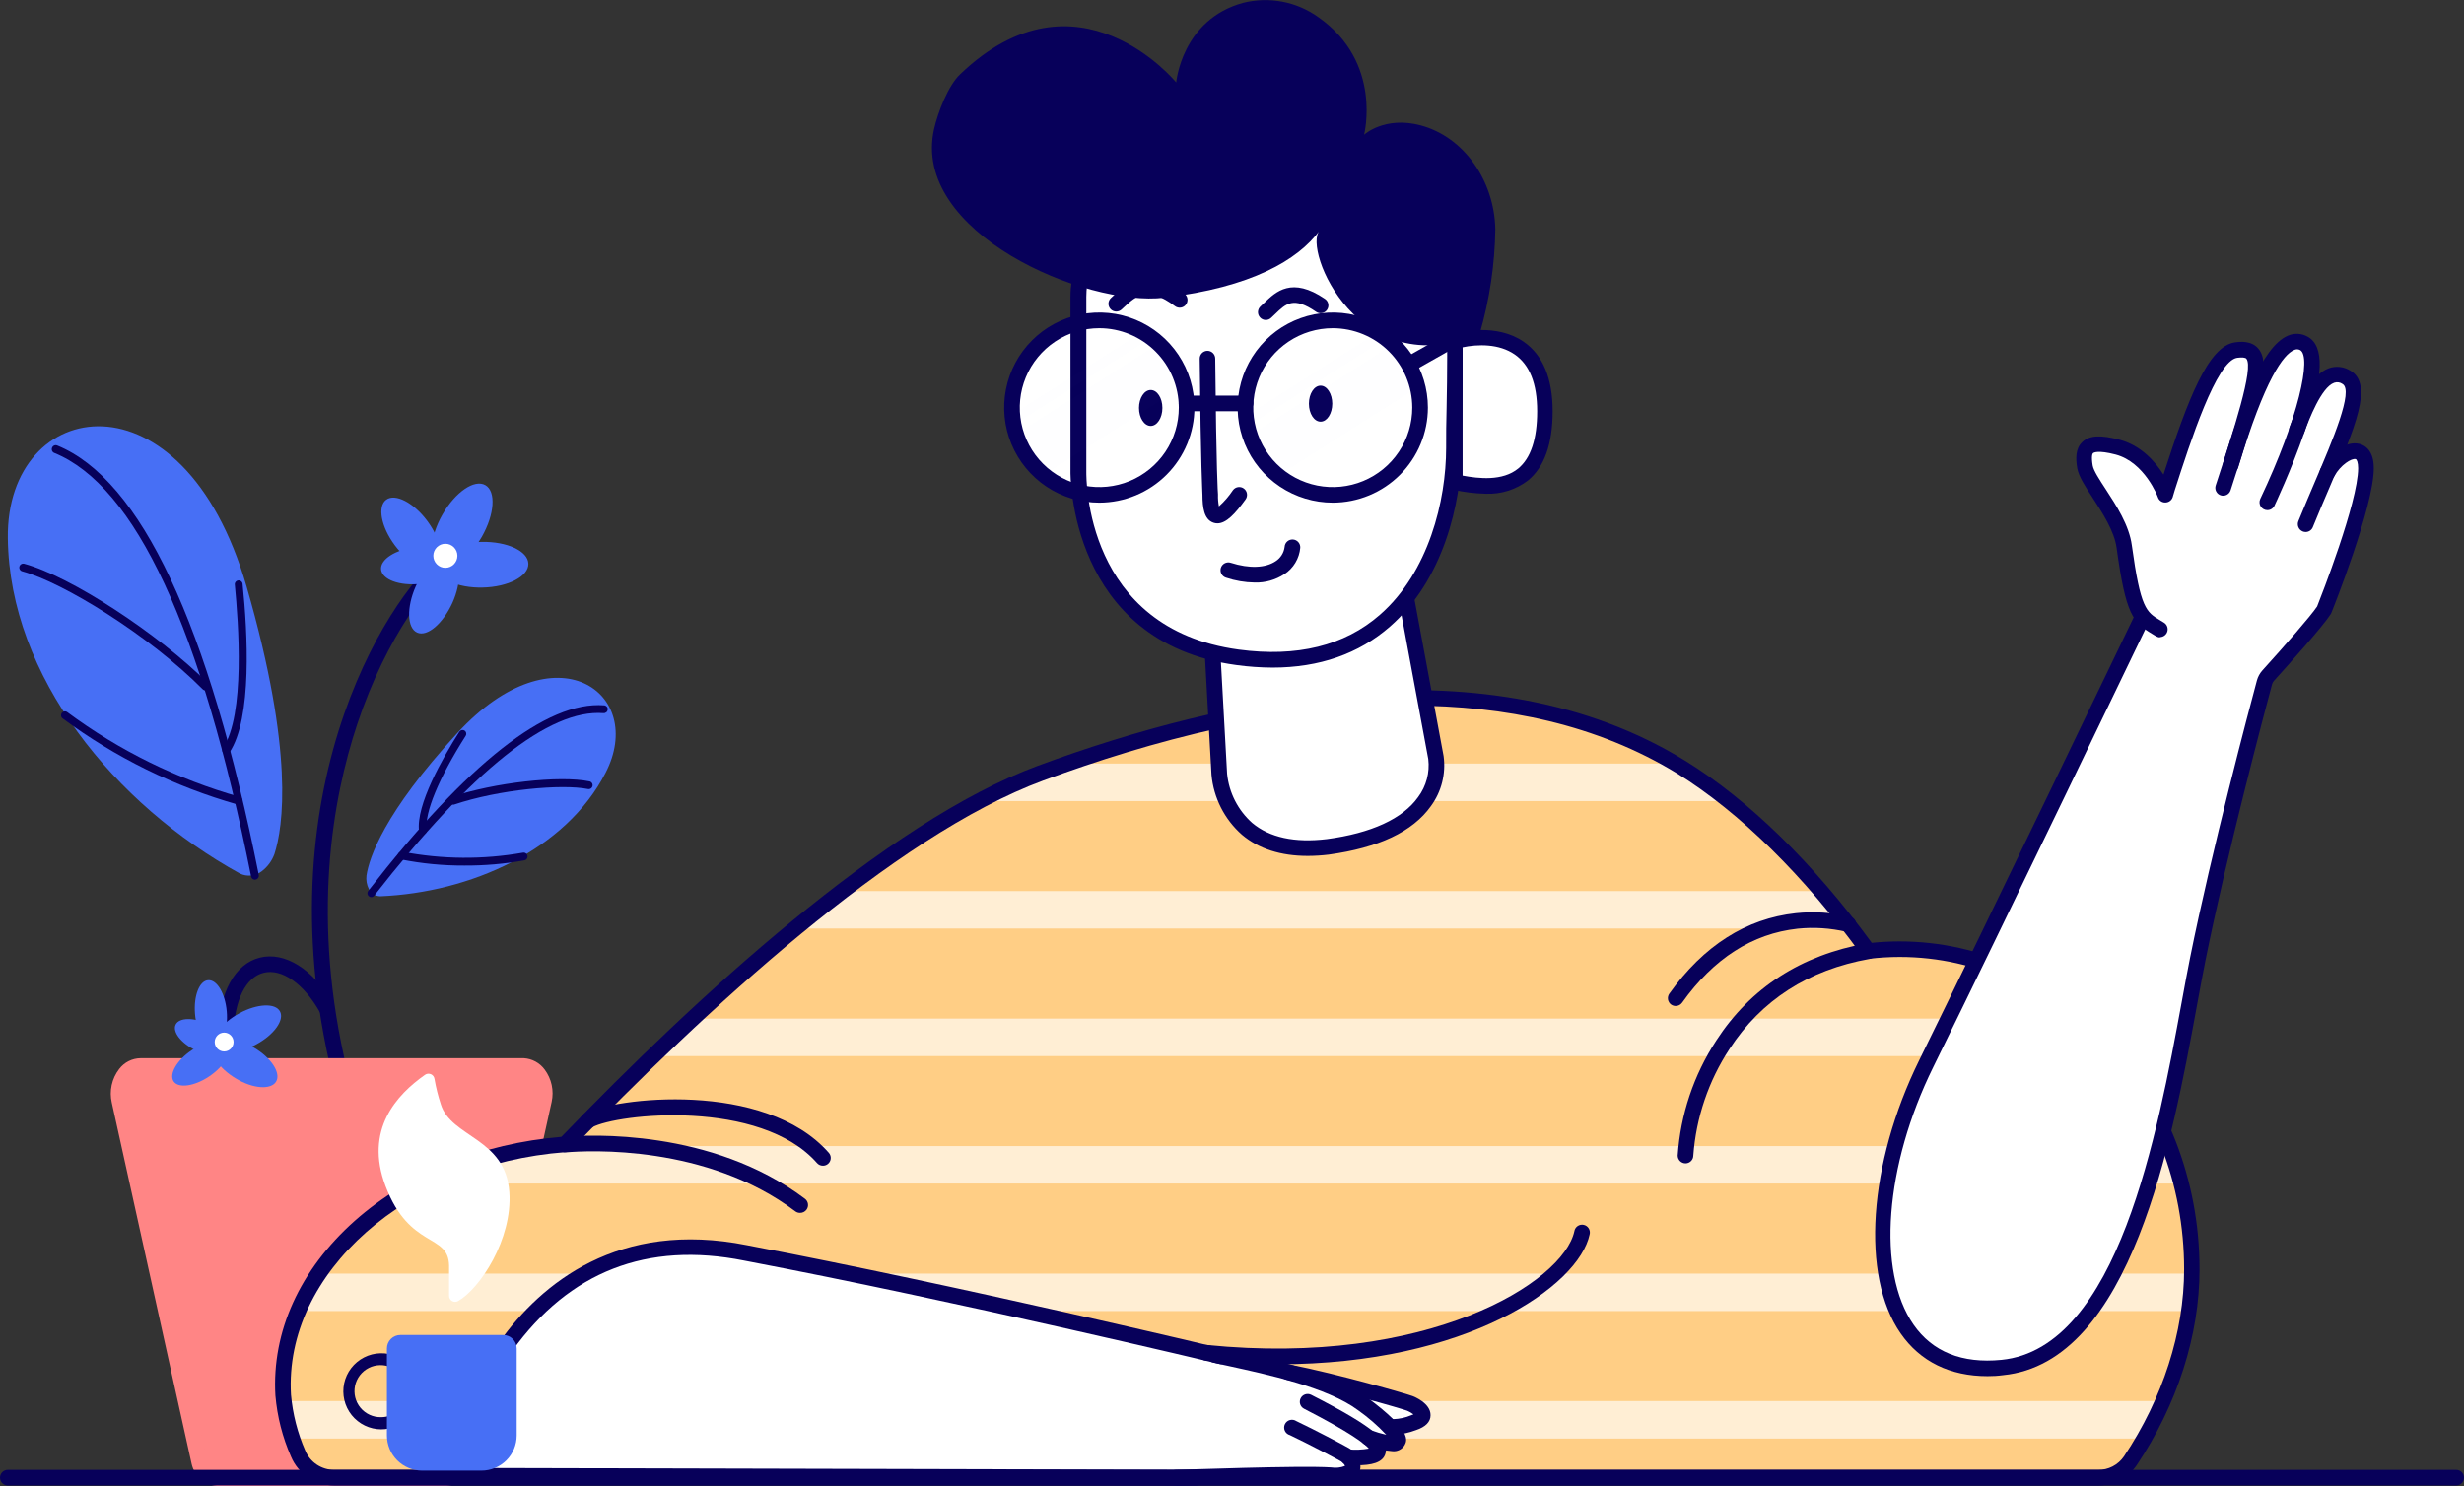 <svg width="247" height="149" viewBox="0 0 247 149" fill="none" xmlns="http://www.w3.org/2000/svg">
<rect x="0" y="0" width="247" height="149" fill="#333333" stroke="none"/>
<g clip-path="url(#clip0)">
<path d="M22.626 104.455C22.417 104.448 22.22 104.359 22.077 104.208C21.934 104.056 21.857 103.854 21.863 103.646C21.978 99.471 23.55 96.642 26.041 96.016C28.533 95.389 31.395 97.148 33.385 100.635C33.488 100.815 33.515 101.029 33.46 101.23C33.405 101.431 33.273 101.601 33.092 101.705C32.911 101.808 32.697 101.835 32.496 101.78C32.295 101.725 32.125 101.593 32.022 101.412C30.423 98.604 28.224 97.08 26.423 97.534C24.621 97.989 23.498 100.285 23.404 103.693C23.398 103.896 23.314 104.089 23.169 104.231C23.024 104.374 22.829 104.454 22.626 104.455Z" fill="#07005A"/>
<path fill-rule="evenodd" clip-rule="evenodd" d="M26.235 87.357C25.928 87.593 25.563 87.74 25.178 87.78C24.794 87.821 24.405 87.754 24.057 87.587C11.527 80.698 0.946 67.848 0.784 53.96C0.601 39.702 18.332 36.701 24.72 58.814C29.53 75.453 28.376 82.937 27.514 85.619C27.265 86.31 26.82 86.914 26.235 87.357Z" fill="#476FF5"/>
<path d="M25.561 88.203C25.47 88.204 25.381 88.174 25.31 88.117C25.239 88.059 25.191 87.979 25.174 87.89C20.202 62.995 13.579 48.705 5.426 45.406C5.33 45.364 5.255 45.285 5.217 45.187C5.178 45.089 5.181 44.98 5.223 44.884C5.242 44.835 5.271 44.791 5.308 44.753C5.345 44.716 5.39 44.686 5.438 44.666C5.487 44.646 5.539 44.636 5.592 44.637C5.645 44.638 5.697 44.649 5.745 44.67C14.102 48.084 20.917 62.566 25.942 87.723C25.962 87.824 25.941 87.93 25.883 88.016C25.825 88.102 25.735 88.162 25.634 88.182L25.561 88.203Z" fill="#07005A"/>
<path d="M22.667 75.614C22.589 75.615 22.512 75.591 22.448 75.546C22.366 75.49 22.309 75.405 22.288 75.308C22.268 75.21 22.286 75.109 22.338 75.025C24.595 71.669 23.905 62.452 23.54 58.647C23.531 58.594 23.534 58.541 23.547 58.489C23.56 58.437 23.584 58.389 23.616 58.347C23.649 58.304 23.689 58.269 23.736 58.243C23.783 58.218 23.834 58.201 23.887 58.196C23.94 58.191 23.994 58.196 24.045 58.212C24.096 58.228 24.142 58.255 24.183 58.29C24.223 58.325 24.256 58.367 24.279 58.415C24.302 58.463 24.316 58.516 24.318 58.569C24.814 63.402 25.305 72.024 22.991 75.463C22.953 75.512 22.904 75.551 22.847 75.577C22.791 75.603 22.729 75.616 22.667 75.614Z" fill="#07005A"/>
<path d="M20.594 69.221C20.542 69.221 20.491 69.211 20.444 69.191C20.396 69.172 20.353 69.143 20.317 69.106C14.916 63.673 6.309 58.386 2.225 57.28C2.124 57.253 2.039 57.187 1.987 57.097C1.935 57.007 1.921 56.9 1.948 56.799C1.975 56.699 2.041 56.614 2.131 56.562C2.221 56.51 2.328 56.496 2.429 56.523C7.066 57.781 15.857 63.516 20.87 68.527C20.925 68.582 20.962 68.651 20.977 68.727C20.993 68.803 20.985 68.882 20.955 68.953C20.926 69.025 20.875 69.086 20.811 69.129C20.747 69.172 20.671 69.195 20.594 69.195V69.221Z" fill="#07005A"/>
<path d="M23.931 80.666C23.897 80.671 23.862 80.671 23.827 80.666C17.498 78.874 11.548 75.945 6.268 72.023C6.227 71.992 6.193 71.952 6.168 71.907C6.143 71.862 6.127 71.813 6.121 71.762C6.115 71.711 6.119 71.659 6.133 71.609C6.147 71.56 6.17 71.513 6.202 71.473C6.234 71.433 6.274 71.399 6.319 71.374C6.364 71.348 6.413 71.332 6.464 71.326C6.516 71.32 6.567 71.324 6.617 71.338C6.667 71.352 6.713 71.376 6.753 71.408C11.948 75.262 17.8 78.139 24.025 79.899C24.115 79.925 24.193 79.983 24.244 80.061C24.295 80.139 24.317 80.233 24.305 80.325C24.293 80.418 24.248 80.503 24.178 80.566C24.109 80.628 24.02 80.664 23.926 80.666H23.931Z" fill="#07005A"/>
<path fill-rule="evenodd" clip-rule="evenodd" d="M36.968 89.121C36.762 88.706 36.683 88.24 36.738 87.78C36.999 86.032 38.466 81.517 45.862 73.48C55.697 62.833 64.832 69.508 60.705 77.483C56.71 85.249 47.126 89.487 38.127 89.862C37.883 89.86 37.646 89.79 37.441 89.659C37.236 89.527 37.072 89.341 36.968 89.121Z" fill="#476FF5"/>
<path d="M37.224 89.951C37.15 89.951 37.079 89.93 37.017 89.891C36.955 89.853 36.905 89.797 36.873 89.731C36.841 89.665 36.828 89.592 36.835 89.519C36.843 89.447 36.87 89.377 36.915 89.32C46.839 76.533 54.825 70.27 60.559 70.719C60.611 70.723 60.661 70.737 60.707 70.76C60.753 70.784 60.794 70.816 60.828 70.855C60.861 70.894 60.886 70.94 60.902 70.989C60.918 71.038 60.924 71.09 60.92 71.141C60.91 71.245 60.861 71.341 60.782 71.408C60.703 71.475 60.6 71.509 60.497 71.502C55.039 71.079 47.314 77.243 37.516 89.8C37.481 89.845 37.437 89.882 37.386 89.908C37.336 89.934 37.28 89.949 37.224 89.951Z" fill="#07005A"/>
<path d="M42.394 83.688C42.299 83.688 42.207 83.652 42.136 83.589C42.065 83.525 42.019 83.438 42.008 83.344C41.668 80.734 44.389 75.964 46.045 73.365C46.099 73.281 46.184 73.222 46.282 73.2C46.379 73.177 46.481 73.194 46.567 73.245C46.651 73.299 46.71 73.384 46.732 73.482C46.755 73.579 46.739 73.681 46.687 73.767C43.977 78.036 42.545 81.486 42.77 83.229C42.777 83.28 42.773 83.332 42.76 83.382C42.746 83.431 42.723 83.478 42.691 83.519C42.66 83.559 42.62 83.593 42.576 83.619C42.531 83.644 42.482 83.661 42.431 83.667L42.394 83.688Z" fill="#07005A"/>
<path d="M45.366 80.672C45.273 80.671 45.184 80.638 45.113 80.578C45.042 80.518 44.995 80.435 44.98 80.344C44.965 80.252 44.983 80.158 45.031 80.079C45.078 79.999 45.153 79.939 45.241 79.91C49.502 78.474 56.104 77.718 59.092 78.344C59.194 78.365 59.283 78.425 59.34 78.512C59.397 78.598 59.418 78.704 59.397 78.806C59.376 78.907 59.316 78.997 59.229 79.054C59.143 79.111 59.037 79.132 58.935 79.111C56.324 78.589 50.056 79.142 45.491 80.677C45.45 80.683 45.407 80.681 45.366 80.672Z" fill="#07005A"/>
<path d="M46.541 86.783C44.407 86.792 42.277 86.585 40.184 86.167C40.134 86.157 40.086 86.137 40.044 86.108C40.001 86.079 39.964 86.043 39.936 86C39.908 85.957 39.888 85.909 39.878 85.858C39.868 85.808 39.869 85.756 39.879 85.705C39.889 85.655 39.909 85.607 39.938 85.565C39.967 85.522 40.004 85.485 40.047 85.457C40.09 85.429 40.138 85.409 40.188 85.399C40.239 85.389 40.291 85.39 40.341 85.4C44.325 86.169 48.416 86.2 52.411 85.494C52.514 85.474 52.62 85.495 52.707 85.553C52.794 85.61 52.855 85.7 52.876 85.802C52.896 85.904 52.875 86.009 52.817 86.095C52.759 86.181 52.67 86.241 52.568 86.261C50.579 86.62 48.562 86.795 46.541 86.783Z" fill="#07005A"/>
<path d="M34.064 108.39C33.888 108.389 33.717 108.33 33.579 108.221C33.441 108.112 33.343 107.961 33.301 107.79C26.115 78.067 39.955 58.391 44.51 55.474C44.685 55.362 44.897 55.324 45.101 55.368C45.304 55.413 45.481 55.536 45.593 55.711C45.706 55.886 45.743 56.099 45.699 56.302C45.654 56.505 45.531 56.682 45.356 56.794C43.267 58.141 38.801 63.626 35.813 72.598C33.327 80.066 31.139 92.169 34.826 107.419C34.85 107.52 34.855 107.623 34.839 107.725C34.822 107.827 34.786 107.924 34.733 108.012C34.679 108.1 34.608 108.176 34.525 108.236C34.441 108.297 34.347 108.34 34.247 108.364C34.187 108.38 34.126 108.389 34.064 108.39Z" fill="#07005A"/>
<path fill-rule="evenodd" clip-rule="evenodd" d="M48.301 53.819C49.581 51.58 49.743 49.263 48.651 48.642C47.56 48.021 45.648 49.331 44.363 51.57C43.078 53.809 42.922 56.126 44.008 56.747C45.094 57.368 47.006 56.058 48.301 53.819Z" fill="#476FF5"/>
<path fill-rule="evenodd" clip-rule="evenodd" d="M48.385 58.908C50.939 58.856 52.991 57.786 52.965 56.523C52.939 55.26 50.845 54.279 48.265 54.331C45.685 54.383 43.663 55.448 43.684 56.711C43.705 57.974 45.831 58.976 48.385 58.908Z" fill="#476FF5"/>
<path fill-rule="evenodd" clip-rule="evenodd" d="M43.689 56.799C44.593 56.126 44.212 54.086 42.838 52.238C41.464 50.39 39.621 49.441 38.717 50.103C37.814 50.766 38.195 52.812 39.569 54.66C40.942 56.507 42.786 57.468 43.689 56.799Z" fill="#476FF5"/>
<path fill-rule="evenodd" clip-rule="evenodd" d="M45.355 60.437C46.29 58.349 46.227 56.262 45.214 55.813C44.201 55.364 42.603 56.695 41.673 58.793C40.743 60.891 40.801 62.968 41.814 63.422C42.827 63.877 44.394 62.535 45.355 60.437Z" fill="#476FF5"/>
<path fill-rule="evenodd" clip-rule="evenodd" d="M42.112 58.543C44.16 58.323 45.737 57.316 45.622 56.298C45.507 55.281 43.763 54.633 41.715 54.858C39.668 55.082 38.09 56.084 38.2 57.102C38.31 58.12 40.06 58.762 42.112 58.543Z" fill="#476FF5"/>
<path d="M44.645 56.93C45.311 56.93 45.851 56.39 45.851 55.724C45.851 55.058 45.311 54.519 44.645 54.519C43.979 54.519 43.438 55.058 43.438 55.724C43.438 56.39 43.979 56.93 44.645 56.93Z" fill="white"/>
<path fill-rule="evenodd" clip-rule="evenodd" d="M52.417 106.882H52.464C53.827 106.939 54.877 108.594 54.511 110.321L46.484 146.61C46.385 147.065 46.133 147.474 45.77 147.767C45.407 148.06 44.955 148.221 44.489 148.222H21.978C21.511 148.222 21.058 148.062 20.693 147.77C20.329 147.478 20.074 147.071 19.972 146.615L11.976 110.394C11.579 108.599 12.676 106.882 14.065 106.882H52.417Z" fill="#FF8585"/>
<path d="M44.488 149H21.978C21.333 148.996 20.709 148.774 20.206 148.37C19.703 147.967 19.352 147.405 19.21 146.777L11.208 110.561C11.073 109.979 11.069 109.374 11.197 108.79C11.324 108.206 11.579 107.658 11.944 107.185C12.197 106.851 12.523 106.579 12.896 106.391C13.271 106.202 13.683 106.103 14.102 106.099H52.511C52.921 106.124 53.321 106.238 53.682 106.435C54.043 106.632 54.356 106.905 54.6 107.237C54.942 107.696 55.181 108.222 55.302 108.781C55.422 109.341 55.422 109.919 55.3 110.478L47.262 146.777C47.124 147.409 46.774 147.974 46.269 148.379C45.764 148.784 45.135 149.003 44.488 149ZM14.102 107.665C13.921 107.679 13.746 107.734 13.589 107.824C13.431 107.914 13.296 108.038 13.193 108.187C12.975 108.478 12.824 108.814 12.75 109.17C12.676 109.526 12.681 109.894 12.764 110.248L20.766 146.464C20.83 146.744 20.987 146.995 21.212 147.175C21.436 147.355 21.716 147.454 22.004 147.455H44.514C44.805 147.457 45.087 147.359 45.313 147.177C45.539 146.996 45.696 146.742 45.757 146.458L53.775 110.17C53.849 109.834 53.851 109.487 53.781 109.15C53.711 108.814 53.57 108.496 53.367 108.218C53.262 108.071 53.127 107.948 52.97 107.858C52.813 107.768 52.639 107.713 52.458 107.696V106.913V107.696L14.102 107.665Z" fill="#FF8585"/>
<path d="M110.197 49.613C115.032 49.613 118.951 45.697 118.951 40.866C118.951 36.035 115.032 32.118 110.197 32.118C105.363 32.118 101.444 36.035 101.444 40.866C101.444 45.697 105.363 49.613 110.197 49.613Z" fill="white"/>
<path fill-rule="evenodd" clip-rule="evenodd" d="M145.833 48.334C148.768 48.924 154.874 50.02 154.874 41.241C154.874 32.463 147.515 33.512 144.888 34.514L145.833 35.119V48.334Z" fill="white"/>
<path d="M148.961 49.503C147.857 49.478 146.759 49.344 145.681 49.101C145.504 49.065 145.344 48.969 145.229 48.83C145.114 48.69 145.051 48.515 145.049 48.334V35.547L144.464 35.172C144.341 35.094 144.242 34.985 144.178 34.854C144.114 34.724 144.088 34.578 144.103 34.434C144.117 34.289 144.172 34.151 144.261 34.036C144.35 33.922 144.469 33.834 144.605 33.783C146.381 33.105 150.089 32.442 152.727 34.258C154.67 35.594 155.641 37.948 155.641 41.231C155.641 44.514 154.811 46.831 153.171 48.172C151.965 49.091 150.477 49.561 148.961 49.503ZM146.616 47.687C148.22 47.984 150.612 48.266 152.194 46.972C153.453 45.928 154.09 44.018 154.09 41.231C154.09 38.444 153.328 36.565 151.839 35.537C150.272 34.456 148.157 34.493 146.569 34.832C146.601 34.921 146.617 35.015 146.616 35.109V47.687Z" fill="#07005A"/>
<path fill-rule="evenodd" clip-rule="evenodd" d="M219.721 127.262C219.721 127.409 219.721 127.55 219.721 127.696C219.702 128.953 219.604 130.208 219.428 131.453C218.963 134.564 218.085 137.599 216.817 140.477C216.253 141.762 215.622 143.016 214.926 144.235C214.136 145.593 213.264 146.902 212.315 148.155H31.034C30.356 146.898 29.783 145.587 29.321 144.235C28.897 143.017 28.606 141.757 28.454 140.477C28.454 140.279 28.412 140.081 28.402 139.882C28.239 136.996 28.747 134.111 29.885 131.453C30.44 130.134 31.128 128.875 31.938 127.696C34.639 123.859 38.254 120.756 42.457 118.667C46.366 116.68 50.598 115.408 54.955 114.909C55.514 114.841 56.083 114.784 56.652 114.742C59.316 111.976 62.293 108.964 65.484 105.869C66.774 104.627 68.096 103.369 69.454 102.112C72.749 99.048 76.212 95.979 79.732 93.083C81.299 91.793 82.866 90.536 84.459 89.325C88.783 85.954 93.376 82.941 98.19 80.317C100.173 79.246 102.227 78.311 104.337 77.519C105.225 77.19 106.118 76.867 107.011 76.559C128.493 69.049 151.139 66.58 167.957 76.559L168.542 76.909C170.213 77.947 171.819 79.085 173.352 80.317C176.693 83.034 179.774 86.054 182.555 89.341C183.599 90.551 184.618 91.804 185.61 93.098C186.185 93.839 186.749 94.593 187.303 95.358C188.343 95.235 189.389 95.172 190.436 95.17C197.157 95.196 203.637 97.67 208.664 102.127C209.979 103.274 211.194 104.531 212.294 105.885C214.499 108.595 216.252 111.642 217.485 114.909C217.955 116.137 218.351 117.392 218.671 118.667C219.377 121.477 219.729 124.365 219.721 127.262Z" fill="#FFCE85"/>
<path fill-rule="evenodd" clip-rule="evenodd" d="M173.331 80.317H98.19C100.173 79.246 102.227 78.311 104.337 77.519C105.225 77.191 106.118 76.867 107.011 76.559H167.936L168.521 76.909C170.192 77.947 171.798 79.085 173.331 80.317Z" fill="#FFEED4"/>
<path fill-rule="evenodd" clip-rule="evenodd" d="M185.59 93.098H79.732C81.299 91.809 82.866 90.551 84.459 89.341H182.534C183.584 90.551 184.597 91.804 185.59 93.098Z" fill="#FFEED4"/>
<path fill-rule="evenodd" clip-rule="evenodd" d="M212.278 105.885H65.484L69.454 102.127H208.648C209.964 103.274 211.178 104.531 212.278 105.885Z" fill="#FFEED4"/>
<path fill-rule="evenodd" clip-rule="evenodd" d="M218.655 118.667H42.456L54.955 114.909H217.47C217.939 116.137 218.335 117.392 218.655 118.667Z" fill="#FFEED4"/>
<path fill-rule="evenodd" clip-rule="evenodd" d="M219.716 127.696C219.697 128.953 219.599 130.208 219.423 131.453H29.885L31.938 127.696H219.716Z" fill="#FFEED4"/>
<path fill-rule="evenodd" clip-rule="evenodd" d="M216.827 140.477C216.263 141.762 215.632 143.016 214.937 144.235H29.321L28.454 140.477H216.827Z" fill="#FFEED4"/>
<path d="M210.32 148.937H33.526C32.596 148.94 31.686 148.667 30.912 148.154C30.138 147.64 29.533 146.908 29.175 146.051C28.32 144.108 27.791 142.038 27.608 139.924C27.232 133.52 30.058 127.299 35.562 122.403C40.937 117.633 48.285 114.648 56.276 113.98C69.704 100.06 88.809 82.399 104.029 76.783C122.763 69.847 149.228 64.122 168.913 76.261C175.295 80.197 181.761 86.517 187.631 94.528C188.598 94.434 189.527 94.387 190.405 94.387C206.993 94.387 220.489 109.137 220.489 127.268C220.489 133.859 218.253 140.837 214.195 146.897C213.765 147.528 213.187 148.044 212.512 148.399C211.836 148.755 211.083 148.94 210.32 148.937ZM141.404 70.745C128.462 70.745 115.258 74.304 104.588 78.255C89.572 83.793 70.54 101.449 57.216 115.279C57.079 115.423 56.892 115.508 56.694 115.519C40.801 116.72 28.454 127.628 29.17 139.835C29.341 141.772 29.826 143.669 30.606 145.451C30.846 146.022 31.249 146.51 31.766 146.851C32.283 147.193 32.89 147.374 33.51 147.372H210.304C210.817 147.38 211.324 147.261 211.78 147.025C212.236 146.789 212.626 146.443 212.915 146.02C216.801 140.206 218.943 133.546 218.943 127.262C218.943 109.998 206.152 95.948 190.426 95.948C189.406 95.949 188.388 96.01 187.376 96.13C187.238 96.146 187.099 96.124 186.972 96.069C186.846 96.013 186.736 95.924 186.655 95.812C180.826 87.769 174.418 81.465 168.114 77.545C160.06 72.618 150.8 70.745 141.404 70.745Z" fill="#07005A"/>
<path fill-rule="evenodd" clip-rule="evenodd" d="M233.462 46.972C234.308 44.775 235.181 42.395 235.651 40.803C236.868 36.753 232.606 36.168 230.543 41.998L230.579 42.52L230.339 42.588C231.545 38.856 232.355 35.057 230.945 34.42C228.626 33.376 226.793 37.353 224.155 45.307L223.936 45.417C225.179 41.179 226.793 36.137 225.571 35.26C223.857 34.029 220.943 36.758 217.371 48.887C217.148 49.024 216.953 49.201 216.796 49.409C215.94 48.021 214.655 45.333 211.307 44.91C206.972 44.347 209.27 48.073 211.61 51.653C213.093 53.898 213.292 58.402 214.101 60.823C214.173 61.33 214.351 61.815 214.623 62.248C213.579 64.534 207.578 77.519 197.111 98.401C185.537 121.459 187.109 133.369 195.586 136.344C204.063 139.319 213.156 134.308 217.956 108.046C221.283 89.878 227.137 68.036 227.137 68.036C227.137 68.036 228.182 66.726 231.117 63.777C234.052 60.829 235.196 54.32 236.763 49.31C238.33 44.3 235.316 44.028 233.462 46.972Z" fill="white"/>
<path fill-rule="evenodd" clip-rule="evenodd" d="M120.936 138.901L121.871 136.119H123.343L135.878 139.167L141.331 140.712L142.334 141.568V142.34L141.054 142.841L139.994 143.609L140.077 144.543H138.631L137.863 145.827L136.098 146.124L135.309 147.079L135.131 147.695L119.165 147.909L118.977 146.844L120.936 138.901Z" fill="white"/>
<path d="M167.978 100.864C167.816 100.864 167.658 100.814 167.524 100.723C167.354 100.602 167.24 100.418 167.206 100.213C167.172 100.008 167.22 99.797 167.341 99.627C170.772 94.815 175.045 92.096 180.027 91.559C181.839 91.368 183.67 91.485 185.443 91.903C185.547 91.923 185.645 91.964 185.732 92.023C185.819 92.082 185.893 92.158 185.95 92.246C186.008 92.334 186.046 92.433 186.064 92.537C186.082 92.64 186.08 92.746 186.056 92.849C186.032 92.951 185.988 93.048 185.926 93.133C185.864 93.218 185.785 93.289 185.695 93.343C185.604 93.397 185.504 93.432 185.4 93.447C185.296 93.461 185.19 93.454 185.088 93.427C183.485 93.053 181.832 92.948 180.194 93.114C175.677 93.605 171.78 96.099 168.62 100.535C168.547 100.637 168.45 100.72 168.339 100.777C168.227 100.834 168.103 100.864 167.978 100.864Z" fill="#07005A"/>
<path d="M168.965 116.642C168.758 116.642 168.559 116.56 168.411 116.414C168.263 116.269 168.179 116.071 168.176 115.864C168.456 111.746 169.79 107.768 172.052 104.314C175.483 99.027 180.56 95.755 187.14 94.581C187.243 94.563 187.349 94.565 187.451 94.588C187.553 94.611 187.649 94.654 187.734 94.714C187.82 94.774 187.892 94.85 187.948 94.938C188.004 95.027 188.042 95.125 188.06 95.228C188.078 95.331 188.075 95.436 188.052 95.538C188.029 95.639 187.986 95.736 187.926 95.821C187.866 95.906 187.79 95.979 187.702 96.035C187.613 96.091 187.515 96.128 187.412 96.146C181.275 97.237 176.549 100.28 173.363 105.186C171.266 108.379 170.021 112.055 169.743 115.864C169.742 116.07 169.659 116.267 169.514 116.412C169.368 116.558 169.171 116.64 168.965 116.642Z" fill="#07005A"/>
<path d="M82.49 116.876C82.378 116.877 82.268 116.854 82.166 116.808C82.064 116.762 81.973 116.694 81.9 116.61C76.212 110.144 61.88 111.642 59.347 113.035C59.257 113.089 59.157 113.123 59.053 113.137C58.948 113.151 58.843 113.144 58.741 113.116C58.64 113.088 58.545 113.04 58.463 112.975C58.381 112.91 58.312 112.829 58.262 112.737C58.211 112.645 58.18 112.544 58.169 112.439C58.159 112.335 58.17 112.229 58.201 112.129C58.232 112.029 58.283 111.936 58.35 111.856C58.418 111.776 58.502 111.71 58.595 111.663C61.531 110.05 76.645 108.265 83.075 115.577C83.176 115.689 83.243 115.828 83.267 115.978C83.29 116.127 83.27 116.28 83.208 116.418C83.146 116.556 83.045 116.673 82.917 116.754C82.79 116.836 82.641 116.878 82.49 116.876Z" fill="#07005A"/>
<path fill-rule="evenodd" clip-rule="evenodd" d="M56.183 114.784H56.23C56.224 114.778 56.215 114.775 56.206 114.775C56.198 114.775 56.189 114.778 56.183 114.784Z" fill="white"/>
<path d="M80.192 121.605C80.022 121.605 79.857 121.55 79.722 121.448C70.811 114.731 58.997 115.347 56.741 115.54C56.638 115.549 56.535 115.537 56.436 115.506C56.338 115.474 56.247 115.424 56.168 115.357C56.089 115.291 56.024 115.209 55.977 115.117C55.93 115.026 55.901 114.926 55.892 114.823C55.884 114.72 55.896 114.616 55.927 114.518C55.959 114.42 56.009 114.329 56.076 114.25C56.142 114.171 56.224 114.106 56.316 114.059C56.407 114.012 56.508 113.983 56.611 113.975C58.992 113.771 71.329 113.134 80.688 120.191C80.77 120.252 80.84 120.33 80.892 120.418C80.944 120.506 80.979 120.604 80.993 120.706C81.008 120.808 81.002 120.912 80.977 121.011C80.951 121.111 80.906 121.204 80.845 121.287C80.769 121.388 80.67 121.469 80.557 121.525C80.443 121.58 80.318 121.608 80.192 121.605Z" fill="#07005A"/>
<path fill-rule="evenodd" clip-rule="evenodd" d="M121.562 65.432L122.215 77.629C122.215 77.629 122.654 86.157 133.084 84.909C145.452 83.271 143.927 75.943 143.927 75.943L140.955 59.941L121.562 65.432Z" fill="white"/>
<path d="M131.094 85.818C128.384 85.818 126.174 85.108 124.498 83.693C122.746 82.15 121.652 79.995 121.442 77.671L120.769 65.474L122.335 65.39L123.009 77.587C123.202 79.484 124.098 81.239 125.521 82.509C127.266 83.975 129.783 84.518 133.001 84.132C137.45 83.542 140.621 82.086 142.156 79.92C142.973 78.826 143.338 77.46 143.175 76.105L140.198 60.082L141.738 59.795L144.71 75.802C144.956 77.579 144.499 79.382 143.436 80.828C141.613 83.396 138.166 85.003 133.199 85.687C132.501 85.773 131.798 85.816 131.094 85.818Z" fill="#07005A"/>
<path d="M216.535 63.903C216.389 63.903 216.247 63.863 216.122 63.788L215.762 63.569C213.819 62.405 213.098 61.658 212.174 54.921C211.949 53.25 210.753 51.419 209.797 49.947C209.003 48.731 208.382 47.776 208.23 46.946C208.079 46.017 208.022 44.978 208.753 44.305C209.484 43.632 210.602 43.6 212.461 44.086C214.623 44.655 216.049 46.283 216.874 47.583C219.334 39.994 221.356 34.676 224.071 34.321C224.468 34.263 225.675 34.107 226.39 34.963C227.55 36.356 226.834 39.242 223.601 49.159C223.569 49.257 223.519 49.347 223.452 49.426C223.385 49.504 223.303 49.569 223.211 49.615C223.119 49.662 223.019 49.69 222.916 49.698C222.813 49.706 222.71 49.694 222.612 49.662C222.514 49.63 222.423 49.58 222.344 49.513C222.266 49.446 222.201 49.364 222.155 49.272C222.108 49.18 222.08 49.08 222.072 48.977C222.063 48.875 222.076 48.771 222.108 48.673C223.91 43.151 225.952 36.889 225.184 35.965C225.085 35.84 224.75 35.808 224.275 35.871C222.186 36.148 219.575 44.284 218.008 49.143L217.794 49.858C217.741 50.01 217.642 50.142 217.511 50.235C217.38 50.329 217.223 50.379 217.062 50.38C216.898 50.385 216.737 50.337 216.602 50.243C216.468 50.149 216.367 50.014 216.315 49.858C216.315 49.827 214.989 46.34 212.074 45.573C210.293 45.109 209.881 45.38 209.813 45.438C209.745 45.495 209.63 45.761 209.776 46.664C209.86 47.186 210.487 48.136 211.093 49.065C212.137 50.667 213.438 52.661 213.704 54.686C214.571 61.017 215.151 61.366 216.55 62.201L216.927 62.431C217.07 62.521 217.181 62.655 217.241 62.813C217.302 62.972 217.31 63.145 217.263 63.308C217.217 63.471 217.118 63.615 216.983 63.717C216.848 63.82 216.683 63.876 216.514 63.877L216.535 63.903Z" fill="#07005A"/>
<path d="M227.279 51.147C227.147 51.145 227.019 51.111 226.904 51.046C226.79 50.982 226.693 50.891 226.623 50.78C226.553 50.669 226.512 50.542 226.503 50.411C226.495 50.28 226.519 50.149 226.573 50.03C230.428 41.899 231.749 35.746 230.569 35.098C230.475 35.048 230.37 35.022 230.263 35.022C230.157 35.022 230.052 35.048 229.958 35.098C228.913 35.537 227.054 37.932 224.369 46.857C224.342 46.958 224.294 47.052 224.229 47.134C224.165 47.216 224.084 47.285 223.992 47.335C223.901 47.386 223.8 47.417 223.696 47.428C223.592 47.439 223.487 47.429 223.387 47.399C223.287 47.369 223.194 47.319 223.113 47.252C223.033 47.185 222.966 47.103 222.918 47.01C222.87 46.917 222.841 46.815 222.833 46.711C222.825 46.607 222.838 46.502 222.87 46.403C224.479 41.048 226.673 34.754 229.368 33.648C229.679 33.514 230.016 33.455 230.354 33.473C230.692 33.491 231.021 33.586 231.316 33.752C233.034 34.686 232.94 37.724 231.013 43.303C229.712 47.076 228.005 50.688 227.989 50.724C227.922 50.854 227.82 50.962 227.694 51.037C227.569 51.112 227.425 51.15 227.279 51.147Z" fill="#07005A"/>
<path d="M231.128 53.339C231.028 53.338 230.928 53.319 230.835 53.282C230.737 53.243 230.648 53.185 230.573 53.111C230.498 53.037 230.438 52.949 230.398 52.851C230.357 52.754 230.337 52.65 230.338 52.544C230.338 52.439 230.36 52.335 230.402 52.238C230.966 50.86 231.535 49.524 232.083 48.235C233.812 44.19 235.959 39.159 234.826 38.501C234.706 38.413 234.567 38.356 234.421 38.334C234.274 38.312 234.124 38.327 233.985 38.376C232.684 38.835 231.452 42.102 230.992 43.334C230.962 43.437 230.911 43.533 230.843 43.616C230.774 43.699 230.689 43.766 230.593 43.815C230.497 43.863 230.393 43.891 230.285 43.898C230.178 43.904 230.071 43.888 229.97 43.851C229.869 43.814 229.777 43.757 229.699 43.683C229.621 43.609 229.56 43.52 229.518 43.421C229.476 43.322 229.455 43.215 229.456 43.108C229.457 43.001 229.48 42.895 229.524 42.797C230.538 40.109 231.718 37.536 233.462 36.915C233.816 36.793 234.192 36.751 234.564 36.794C234.935 36.836 235.292 36.961 235.609 37.16C237.944 38.517 236.089 42.854 233.52 48.866C232.971 50.15 232.402 51.476 231.848 52.843C231.792 52.989 231.693 53.114 231.564 53.202C231.436 53.291 231.284 53.338 231.128 53.339Z" fill="#07005A"/>
<path d="M199.242 137.977C195.477 137.977 192.484 136.516 190.525 133.687C186.519 127.946 187.287 116.657 192.385 106.308C199.341 92.169 213.741 62.206 213.882 61.909C213.927 61.816 213.989 61.733 214.066 61.664C214.142 61.595 214.232 61.542 214.329 61.508C214.426 61.474 214.53 61.459 214.632 61.465C214.735 61.471 214.836 61.496 214.929 61.541C215.022 61.586 215.105 61.648 215.174 61.725C215.243 61.801 215.296 61.891 215.33 61.988C215.364 62.085 215.379 62.188 215.373 62.291C215.368 62.394 215.342 62.495 215.297 62.587C215.151 62.885 200.752 92.858 193.79 106.997C188.932 116.861 188.118 127.471 191.81 132.8C193.711 135.54 196.678 136.73 200.626 136.344C212.341 135.19 216.295 113.505 218.687 100.551C218.99 98.907 219.272 97.352 219.544 96.01C221.711 85.249 225.503 70.959 226.239 68.229C226.34 67.854 226.528 67.507 226.788 67.217C229.044 64.727 231.64 61.763 232.277 60.803C232.637 59.889 236.382 50.364 236.387 46.951C236.387 46.367 236.257 46.064 236.137 46.032C235.724 45.928 234.627 46.612 234.006 47.739C233.904 47.921 233.734 48.055 233.533 48.112C233.332 48.169 233.117 48.144 232.935 48.042C232.753 47.94 232.619 47.77 232.562 47.569C232.505 47.369 232.53 47.154 232.632 46.972C233.457 45.479 235.139 44.148 236.528 44.508C237.051 44.644 237.959 45.145 237.954 46.946C237.954 50.787 233.875 61.037 233.703 61.444C233.686 61.488 233.665 61.53 233.64 61.57C232.883 62.765 229.41 66.643 227.952 68.255C227.858 68.36 227.79 68.485 227.754 68.621C227.017 71.366 223.236 85.593 221.079 96.313C220.813 97.634 220.531 99.184 220.228 100.823C217.773 114.215 213.668 136.62 200.783 137.878C200.255 137.951 199.744 137.977 199.242 137.977Z" fill="#07005A"/>
<path fill-rule="evenodd" clip-rule="evenodd" d="M119.975 148.16L44.838 147.972C44.838 147.972 50.542 120.801 74.729 125.624C96.346 129.747 122.445 136.01 122.445 136.01L119.975 148.16Z" fill="white"/>
<path d="M119.975 148.943L44.839 148.744C44.722 148.745 44.607 148.72 44.501 148.671C44.396 148.621 44.303 148.549 44.229 148.459C44.156 148.368 44.103 148.263 44.076 148.15C44.048 148.037 44.047 147.919 44.071 147.805C45.218 143.039 47.256 138.532 50.077 134.522C54.255 128.687 61.98 122.273 74.88 124.846C96.263 128.922 122.367 135.175 122.628 135.237C122.83 135.286 123.005 135.412 123.114 135.59C123.222 135.767 123.256 135.98 123.208 136.182C123.159 136.384 123.032 136.559 122.855 136.667C122.678 136.776 122.465 136.81 122.262 136.761C122.001 136.699 95.934 130.451 74.583 126.386C64.868 124.444 57.06 127.492 51.351 135.436C48.857 139.006 46.993 142.978 45.841 147.179L119.975 147.361C120.183 147.361 120.382 147.444 120.529 147.591C120.676 147.737 120.758 147.936 120.758 148.144C120.758 148.352 120.676 148.551 120.529 148.698C120.382 148.844 120.183 148.927 119.975 148.927V148.943Z" fill="#07005A"/>
<path d="M139.733 143.859C139.422 143.881 139.113 143.798 138.855 143.624C138.704 143.507 138.601 143.339 138.565 143.152C138.53 142.964 138.564 142.77 138.661 142.606C138.759 142.442 138.913 142.319 139.095 142.26C139.277 142.202 139.474 142.212 139.649 142.288C140.272 142.271 140.887 142.139 141.462 141.897L141.691 141.808C141.497 141.66 141.285 141.537 141.059 141.443C140.537 141.244 133.862 139.303 128.984 138.343C128.879 138.327 128.779 138.29 128.688 138.235C128.598 138.179 128.52 138.106 128.459 138.019C128.398 137.933 128.355 137.835 128.333 137.731C128.311 137.628 128.31 137.521 128.331 137.417C128.351 137.313 128.393 137.214 128.452 137.127C128.512 137.039 128.589 136.965 128.679 136.908C128.768 136.851 128.868 136.813 128.973 136.796C129.077 136.779 129.184 136.783 129.287 136.808C134.244 137.784 141.07 139.773 141.608 139.976C141.681 140.002 143.425 140.67 143.404 141.897C143.404 142.56 142.908 143.061 141.963 143.379C141.249 143.652 140.496 143.814 139.733 143.859Z" fill="#07005A"/>
<path d="M139.55 145.498C138.64 145.428 137.746 145.217 136.902 144.872C136.805 144.837 136.715 144.784 136.639 144.716C136.562 144.647 136.5 144.564 136.456 144.471C136.411 144.378 136.386 144.277 136.38 144.175C136.375 144.072 136.39 143.969 136.424 143.872C136.458 143.775 136.511 143.686 136.58 143.609C136.649 143.533 136.732 143.471 136.825 143.426C136.918 143.382 137.019 143.356 137.121 143.351C137.224 143.346 137.327 143.36 137.424 143.395C137.927 143.58 138.442 143.734 138.965 143.854C138.107 142.939 137.159 142.114 136.134 141.391C133.026 139.078 126.916 137.784 123.26 136.98C122.643 136.85 122.079 136.73 121.604 136.62C121.504 136.597 121.409 136.555 121.325 136.495C121.241 136.436 121.169 136.36 121.114 136.273C121.059 136.185 121.022 136.088 121.005 135.987C120.988 135.885 120.991 135.781 121.014 135.681C121.037 135.58 121.079 135.486 121.139 135.402C121.199 135.318 121.274 135.246 121.362 135.191C121.449 135.137 121.546 135.1 121.648 135.082C121.75 135.065 121.854 135.068 121.954 135.091L123.589 135.451C127.616 136.318 133.705 137.622 137.085 140.148C141.561 143.473 141.049 144.433 140.803 144.893C140.677 145.105 140.49 145.276 140.268 145.383C140.045 145.491 139.795 145.531 139.55 145.498Z" fill="#07005A"/>
<path d="M136.009 146.912C135.716 146.912 135.413 146.912 135.111 146.886C134.903 146.877 134.707 146.785 134.567 146.631C134.427 146.477 134.354 146.274 134.364 146.067C134.373 145.859 134.465 145.664 134.619 145.524C134.773 145.384 134.976 145.311 135.184 145.32C135.862 145.382 136.545 145.354 137.215 145.237C136.818 144.767 135.44 143.671 130.723 141.244C130.538 141.15 130.399 140.985 130.335 140.788C130.271 140.59 130.289 140.375 130.384 140.19C130.479 140.005 130.643 139.866 130.841 139.802C131.039 139.739 131.254 139.756 131.439 139.851C138.072 143.228 139.195 144.548 138.887 145.717C138.631 146.688 137.424 146.912 136.009 146.912Z" fill="#07005A"/>
<path d="M117.896 148.937C117.688 148.937 117.489 148.855 117.342 148.708C117.195 148.561 117.112 148.362 117.112 148.154C117.112 147.947 117.195 147.748 117.342 147.601C117.489 147.454 117.688 147.372 117.896 147.372C118.418 147.372 130.243 146.918 133.439 147.126C133.907 147.203 134.387 147.153 134.828 146.98C134.762 146.804 134.641 146.654 134.484 146.552C133.768 146.15 131.136 144.757 129.297 143.885C129.188 143.855 129.087 143.801 129 143.727C128.914 143.654 128.845 143.563 128.797 143.46C128.75 143.357 128.725 143.245 128.725 143.132C128.725 143.018 128.749 142.906 128.797 142.804C128.844 142.701 128.914 142.609 129 142.536C129.086 142.462 129.187 142.408 129.296 142.378C129.406 142.347 129.52 142.34 129.632 142.358C129.744 142.376 129.851 142.418 129.945 142.481C131.815 143.369 134.489 144.783 135.22 145.195C135.951 145.608 136.573 146.584 136.317 147.455C136.061 148.327 135.032 148.807 133.308 148.697C130.175 148.494 118.047 148.943 117.927 148.948L117.896 148.937Z" fill="#07005A"/>
<path d="M128.117 136.787C125.788 136.787 123.344 136.667 120.805 136.412C120.597 136.391 120.406 136.288 120.274 136.127C120.142 135.965 120.079 135.758 120.1 135.55C120.121 135.343 120.223 135.152 120.385 135.02C120.547 134.888 120.754 134.825 120.962 134.846C143.102 137.069 156.723 128.583 157.82 123.442C157.837 123.338 157.876 123.238 157.933 123.149C157.99 123.06 158.065 122.984 158.152 122.924C158.24 122.865 158.339 122.824 158.443 122.804C158.547 122.783 158.653 122.784 158.757 122.807C158.86 122.829 158.958 122.872 159.045 122.933C159.131 122.994 159.204 123.072 159.26 123.162C159.315 123.252 159.352 123.353 159.367 123.457C159.383 123.562 159.377 123.669 159.35 123.771C158.253 128.938 147.061 136.787 128.117 136.787Z" fill="#07005A"/>
<path fill-rule="evenodd" clip-rule="evenodd" d="M120.126 18.789C115.885 18.789 108.114 22.515 108.114 29.749V47.295C108.114 47.295 107.737 63.699 124.069 65.902C141.827 68.302 145.75 52.53 145.75 44.905C145.75 37.875 146.549 25.814 143.807 22.312C141.065 18.81 137.738 18.705 135.502 18.705C133.267 18.705 120.126 18.789 120.126 18.789Z" fill="white"/>
<path d="M127.563 66.935C126.353 66.93 125.143 66.844 123.944 66.679C107.116 64.409 107.304 47.447 107.309 47.275V29.775C107.309 25.381 109.884 22.552 112.041 20.944C114.428 19.17 117.593 18.022 120.1 18.022C120.361 18.022 133.277 17.922 135.481 17.922C137.529 17.922 141.336 17.922 144.402 21.831C146.841 24.963 146.684 33.778 146.559 40.881C146.533 42.327 146.512 43.694 146.512 44.905C146.512 50.536 144.626 58.203 139.336 62.822C136.202 65.557 132.254 66.935 127.563 66.935ZM120.126 19.587C116.209 19.587 108.897 23.084 108.897 29.775V47.295C108.897 47.953 108.745 63.047 124.174 65.129C130.013 65.917 134.776 64.743 138.322 61.643C143.222 57.368 144.966 50.192 144.966 44.905C144.966 43.679 144.966 42.296 145.013 40.855C145.128 34.363 145.285 25.469 143.185 22.797C140.574 19.488 137.403 19.488 135.502 19.488C133.293 19.488 120.262 19.587 120.131 19.587H120.126Z" fill="#07005A"/>
<path fill-rule="evenodd" clip-rule="evenodd" d="M132.379 42.275C133.027 42.275 133.549 41.466 133.549 40.474C133.549 39.483 133.027 38.668 132.379 38.668C131.731 38.668 131.209 39.477 131.209 40.474C131.209 41.471 131.731 42.275 132.379 42.275Z" fill="#07005A"/>
<path fill-rule="evenodd" clip-rule="evenodd" d="M115.352 42.703C115.995 42.703 116.522 41.899 116.522 40.902C116.522 39.905 116 39.102 115.352 39.102C114.705 39.102 114.177 39.905 114.177 40.902C114.177 41.899 114.705 42.703 115.352 42.703Z" fill="#07005A"/>
<path fill-rule="evenodd" clip-rule="evenodd" d="M148.329 33.465C149.321 30.051 149.848 26.519 149.896 22.964C149.792 18.116 146.763 13.737 142.422 12.573C138.813 11.602 136.74 13.507 136.74 13.507C136.74 13.507 138.62 6.252 132.17 1.733C131.094 0.957 129.862 0.426 128.559 0.175C127.257 -0.075 125.915 -0.039 124.628 0.282C118.455 1.952 117.906 8.267 117.906 8.267C117.906 8.267 108.024 -3.841 96.247 7.448C95.051 8.58 94.032 11.211 93.635 12.938C91.296 23.282 108.782 30.798 116.731 29.848C125.469 28.804 130.096 26.069 132.274 23.131C130.572 24.953 136.197 38.621 148.329 33.465Z" fill="#07005A"/>
<path d="M145.958 32.981L140.839 35.874L141.611 37.237L146.73 34.344L145.958 32.981Z" fill="#07005A"/>
<path d="M122.038 52.473C121.906 52.473 121.776 52.452 121.651 52.41C120.68 52.092 120.544 50.844 120.539 49.644C120.539 49.326 120.366 46.899 120.262 35.965C120.26 35.862 120.279 35.76 120.317 35.664C120.356 35.569 120.412 35.482 120.484 35.408C120.556 35.334 120.641 35.276 120.736 35.235C120.83 35.194 120.932 35.173 121.035 35.172C121.242 35.172 121.44 35.253 121.587 35.399C121.734 35.545 121.817 35.742 121.818 35.949C121.928 47.431 122.085 49.467 122.095 49.55V49.613C122.084 50.001 122.116 50.39 122.189 50.771C122.722 50.293 123.193 49.75 123.589 49.153C123.711 48.985 123.894 48.872 124.1 48.84C124.305 48.807 124.515 48.857 124.683 48.979C124.851 49.1 124.964 49.284 124.997 49.489C125.03 49.694 124.98 49.904 124.858 50.072C123.824 51.507 122.925 52.473 122.038 52.473Z" fill="#07005A"/>
<path d="M124.853 41.231H118.941C118.733 41.231 118.534 41.148 118.387 41.002C118.24 40.855 118.157 40.656 118.157 40.448C118.157 40.24 118.24 40.041 118.387 39.894C118.534 39.748 118.733 39.665 118.941 39.665H124.853C125.061 39.665 125.26 39.748 125.407 39.894C125.554 40.041 125.636 40.24 125.636 40.448C125.636 40.656 125.554 40.855 125.407 41.002C125.26 41.148 125.061 41.231 124.853 41.231Z" fill="#07005A"/>
<path d="M125.767 58.407C124.79 58.393 123.821 58.227 122.894 57.916C122.796 57.885 122.705 57.835 122.627 57.769C122.548 57.702 122.483 57.621 122.436 57.53C122.388 57.438 122.36 57.339 122.351 57.236C122.342 57.134 122.354 57.031 122.385 56.932C122.416 56.834 122.466 56.744 122.533 56.665C122.599 56.586 122.68 56.522 122.772 56.474C122.863 56.427 122.963 56.398 123.066 56.39C123.168 56.381 123.271 56.392 123.37 56.424C125.255 57.024 126.848 56.946 127.861 56.278C128.112 56.119 128.324 55.906 128.482 55.655C128.64 55.404 128.74 55.121 128.775 54.827C128.788 54.619 128.882 54.425 129.038 54.287C129.194 54.149 129.398 54.078 129.606 54.091C129.813 54.103 130.008 54.198 130.146 54.353C130.284 54.509 130.355 54.713 130.342 54.921C130.294 55.453 130.126 55.968 129.85 56.427C129.574 56.885 129.198 57.275 128.749 57.567C127.865 58.146 126.824 58.44 125.767 58.407Z" fill="#07005A"/>
<path d="M126.885 32.082C126.776 32.082 126.669 32.059 126.57 32.015C126.471 31.971 126.383 31.907 126.31 31.826C126.24 31.75 126.186 31.662 126.151 31.565C126.116 31.468 126.1 31.366 126.104 31.263C126.109 31.16 126.133 31.059 126.177 30.966C126.22 30.873 126.281 30.789 126.357 30.72L126.728 30.37C127.893 29.243 129.496 27.703 132.823 29.973C132.995 30.091 133.113 30.272 133.151 30.477C133.189 30.681 133.145 30.892 133.027 31.064C132.909 31.236 132.728 31.354 132.523 31.392C132.318 31.43 132.107 31.385 131.935 31.268C129.663 29.702 128.927 30.422 127.814 31.497C127.684 31.622 127.553 31.753 127.417 31.873C127.273 32.008 127.082 32.083 126.885 32.082Z" fill="#07005A"/>
<path d="M111.889 31.236C111.733 31.234 111.58 31.185 111.452 31.096C111.323 31.006 111.225 30.881 111.168 30.735C111.112 30.588 111.101 30.429 111.137 30.276C111.172 30.124 111.252 29.986 111.367 29.879L111.592 29.671C112.897 28.449 114.872 26.607 118.721 29.436C118.804 29.497 118.874 29.573 118.927 29.662C118.981 29.75 119.016 29.847 119.032 29.949C119.047 30.051 119.042 30.155 119.018 30.255C118.993 30.355 118.949 30.449 118.888 30.532C118.827 30.615 118.75 30.685 118.662 30.738C118.574 30.791 118.476 30.827 118.374 30.842C118.272 30.858 118.168 30.853 118.068 30.828C117.968 30.804 117.874 30.76 117.791 30.699C114.992 28.611 113.911 29.655 112.662 30.814L112.427 31.033C112.28 31.166 112.088 31.239 111.889 31.236Z" fill="#07005A"/>
<g opacity="0.1">
<path opacity="0.1" fill-rule="evenodd" clip-rule="evenodd" d="M139.754 34.503L125.312 43.679L127.934 47.802L142.673 38.444L139.754 34.503Z" fill="#476FF5"/>
</g>
<g opacity="0.1">
<path opacity="0.1" fill-rule="evenodd" clip-rule="evenodd" d="M138.605 33.032L124.534 41.967L125.025 42.739L138.913 33.919L138.605 33.032Z" fill="#476FF5"/>
</g>
<path d="M133.601 50.396C131.715 50.396 129.871 49.837 128.302 48.789C126.734 47.742 125.512 46.254 124.79 44.513C124.068 42.771 123.879 40.855 124.247 39.006C124.615 37.158 125.524 35.46 126.857 34.127C128.191 32.794 129.89 31.886 131.74 31.519C133.59 31.151 135.508 31.34 137.251 32.061C138.993 32.782 140.483 34.004 141.531 35.571C142.579 37.138 143.138 38.981 143.138 40.865C143.135 43.392 142.129 45.815 140.342 47.601C138.554 49.388 136.129 50.393 133.601 50.396ZM133.601 32.906C132.024 32.906 130.483 33.374 129.172 34.249C127.862 35.124 126.84 36.368 126.237 37.824C125.634 39.28 125.476 40.881 125.784 42.426C126.092 43.971 126.852 45.391 127.967 46.504C129.082 47.618 130.503 48.376 132.049 48.683C133.596 48.989 135.198 48.831 136.655 48.227C138.111 47.624 139.355 46.602 140.23 45.292C141.106 43.981 141.572 42.441 141.571 40.865C141.568 38.755 140.728 36.731 139.233 35.239C137.739 33.747 135.713 32.908 133.601 32.906Z" fill="#07005A"/>
<g opacity="0.1">
<path opacity="0.1" fill-rule="evenodd" clip-rule="evenodd" d="M116.11 34.503L101.668 43.679L104.296 47.802L119.029 38.444L116.11 34.503Z" fill="#476FF5"/>
</g>
<g opacity="0.1">
<path opacity="0.1" fill-rule="evenodd" clip-rule="evenodd" d="M114.961 33.032L100.89 41.967L101.381 42.739L115.269 33.919L114.961 33.032Z" fill="#476FF5"/>
</g>
<path d="M110.202 50.396C108.316 50.397 106.472 49.839 104.902 48.792C103.333 47.745 102.11 46.257 101.388 44.516C100.665 42.775 100.475 40.858 100.843 39.01C101.21 37.16 102.118 35.462 103.452 34.129C104.785 32.795 106.484 31.887 108.335 31.519C110.185 31.151 112.103 31.339 113.846 32.06C115.589 32.782 117.078 34.003 118.126 35.57C119.175 37.138 119.734 38.98 119.734 40.865C119.731 43.391 118.726 45.813 116.94 47.599C115.153 49.386 112.73 50.391 110.202 50.396ZM110.202 32.906C108.626 32.905 107.084 33.372 105.772 34.246C104.461 35.121 103.439 36.365 102.835 37.821C102.231 39.276 102.073 40.878 102.38 42.423C102.687 43.969 103.446 45.388 104.561 46.502C105.676 47.617 107.097 48.375 108.644 48.682C110.19 48.989 111.793 48.831 113.25 48.228C114.706 47.624 115.951 46.603 116.826 45.292C117.702 43.982 118.168 42.441 118.167 40.865C118.164 38.755 117.324 36.733 115.831 35.241C114.338 33.749 112.314 32.909 110.202 32.906Z" fill="#07005A"/>
<path fill-rule="evenodd" clip-rule="evenodd" d="M25.691 104.711C27.472 103.75 28.532 102.273 28.067 101.407C27.603 100.541 25.78 100.624 23.999 101.59C22.218 102.555 21.158 104.032 21.622 104.893C22.087 105.755 23.91 105.676 25.691 104.711Z" fill="#476FF5"/>
<path fill-rule="evenodd" clip-rule="evenodd" d="M23.649 108.134C25.372 109.178 27.18 109.288 27.681 108.437C28.182 107.586 27.201 106.068 25.477 105.05C23.753 104.032 21.946 103.897 21.44 104.747C20.933 105.598 21.936 107.117 23.649 108.134Z" fill="#476FF5"/>
<path fill-rule="evenodd" clip-rule="evenodd" d="M21.414 104.794C22.296 104.721 22.887 103.229 22.73 101.407C22.573 99.586 21.743 98.213 20.865 98.276C19.988 98.338 19.398 99.841 19.549 101.663C19.701 103.484 20.51 104.873 21.414 104.794Z" fill="#476FF5"/>
<path fill-rule="evenodd" clip-rule="evenodd" d="M20.996 107.905C22.489 106.892 23.304 105.488 22.813 104.773C22.322 104.058 20.724 104.288 19.22 105.295C17.716 106.303 16.917 107.712 17.408 108.427C17.899 109.142 19.502 108.917 20.996 107.905Z" fill="#476FF5"/>
<path fill-rule="evenodd" clip-rule="evenodd" d="M19.617 105.306C21.075 106.005 22.537 105.984 22.887 105.264C23.237 104.544 22.333 103.385 20.876 102.686C19.419 101.986 17.956 102.012 17.607 102.733C17.257 103.453 18.16 104.612 19.617 105.306Z" fill="#476FF5"/>
<path d="M22.469 105.421C22.991 105.421 23.414 104.998 23.414 104.476C23.414 103.954 22.991 103.531 22.469 103.531C21.947 103.531 21.523 103.954 21.523 104.476C21.523 104.998 21.947 105.421 22.469 105.421Z" fill="white"/>
<path d="M246.217 148.937H0.783C0.576 148.937 0.376 148.855 0.229 148.708C0.083 148.561 0 148.362 0 148.155C0 147.947 0.083 147.748 0.229 147.601C0.376 147.454 0.576 147.372 0.783 147.372H246.217C246.424 147.372 246.624 147.454 246.771 147.601C246.917 147.748 247 147.947 247 148.155C247 148.362 246.917 148.561 246.771 148.708C246.624 148.855 246.424 148.937 246.217 148.937Z" fill="#07005A"/>
<path d="M38.205 143.311C37.638 143.307 37.079 143.177 36.569 142.93C36.059 142.683 35.61 142.325 35.255 141.884C34.901 141.442 34.649 140.926 34.518 140.375C34.388 139.824 34.382 139.251 34.5 138.697C34.619 138.143 34.86 137.622 35.205 137.173C35.55 136.724 35.991 136.357 36.496 136.099C37.001 135.841 37.557 135.699 38.123 135.683C38.69 135.666 39.253 135.776 39.772 136.004L39.25 137.116C38.893 136.95 38.504 136.866 38.11 136.872C37.717 136.877 37.33 136.971 36.978 137.147C36.626 137.323 36.318 137.576 36.078 137.887C35.838 138.199 35.671 138.56 35.59 138.945C35.509 139.33 35.516 139.728 35.611 140.11C35.706 140.491 35.886 140.846 36.137 141.149C36.389 141.451 36.705 141.693 37.063 141.856C37.421 142.019 37.812 142.099 38.205 142.09C38.546 142.09 38.883 142.023 39.197 141.892L39.662 143.014C39.201 143.209 38.706 143.31 38.205 143.311Z" fill="#07005A"/>
<path fill-rule="evenodd" clip-rule="evenodd" d="M38.785 141.088V143.922C38.785 144.856 39.156 145.752 39.816 146.413C40.475 147.074 41.371 147.447 42.305 147.45H48.265C49.201 147.45 50.099 147.078 50.761 146.417C51.423 145.755 51.795 144.858 51.795 143.922V135.201C51.795 134.842 51.653 134.498 51.399 134.245C51.145 133.991 50.801 133.849 50.443 133.849H40.138C39.779 133.849 39.435 133.991 39.181 134.245C38.928 134.498 38.785 134.842 38.785 135.201V141.088Z" fill="#476FF5"/>
<path fill-rule="evenodd" clip-rule="evenodd" d="M43.553 108.166C43.538 108.064 43.496 107.967 43.433 107.885C43.369 107.804 43.286 107.74 43.19 107.699C43.095 107.659 42.991 107.644 42.888 107.655C42.785 107.666 42.687 107.704 42.603 107.764C39.782 109.747 36.497 113.26 38.649 118.928C41.057 125.264 44.958 123.625 45.016 126.881V129.924C45.016 130.03 45.044 130.134 45.098 130.226C45.151 130.318 45.228 130.394 45.32 130.447C45.412 130.5 45.516 130.527 45.622 130.527C45.728 130.527 45.833 130.499 45.925 130.446C48.102 129.209 51.382 124.262 51.059 119.533C50.688 114.074 45.219 114.063 44.191 110.723C43.916 109.887 43.703 109.033 43.553 108.166Z" fill="white"/>
</g>
<defs>
<clipPath id="clip0">
<rect width="247" height="149" fill="white"/>
</clipPath>
</defs>
</svg>
